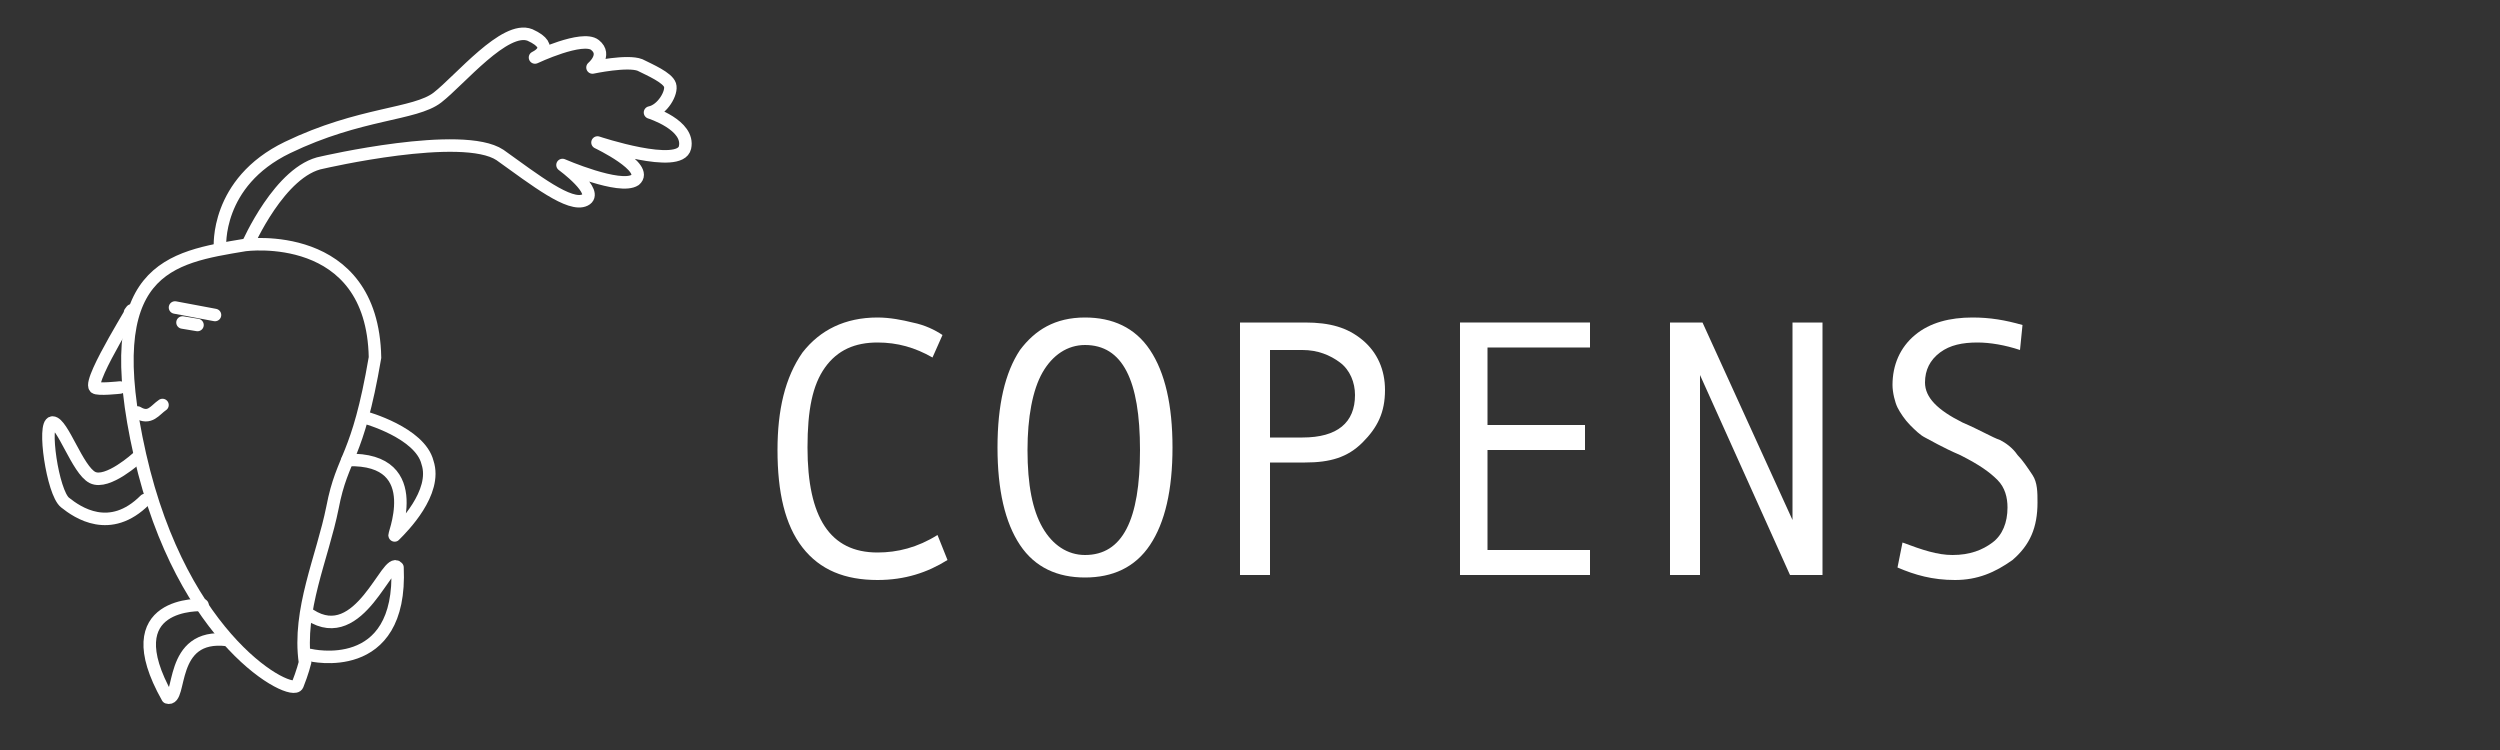 <?xml version="1.0" encoding="utf-8"?>
<!-- Generator: Adobe Illustrator 19.0.0, SVG Export Plug-In . SVG Version: 6.00 Build 0)  -->
<svg width="200" height="60" version="1.1" id="圖層_1" xmlns="http://www.w3.org/2000/svg" xmlns:xlink="http://www.w3.org/1999/xlink" x="0px" y="0px"
	 viewBox="0 0 100 30" style="enable-background:new 0 0 100 30;" xml:space="preserve">
<rect x="0" y="0" width="100" height="30" fill="#333333" stroke="none"/>
<style type="text/css">
	.st0{fill:none;stroke:#FFFFFF;stroke-width:0.5;stroke-linecap:round;stroke-miterlimit:10;}
	.st1{fill:none;stroke:#FFFFFF;stroke-width:0.5;stroke-linejoin:round;stroke-miterlimit:10;}
	.st2{fill:#FFFFFF;}
	.st3{fill:none;stroke:#FFFFFF;stroke-width:0.5;stroke-linecap:round;stroke-linejoin:round;stroke-miterlimit:10;}
</style>
<g id="圖層_2">
	<path id="XMLID_10_" class="st0" d="M9.8,9.8c0,0,5.1-0.7,5.2,4.5c-0.7,4.1-1.3,3.9-1.7,6c-0.4,2-1.4,4.1-1.1,6.2
		c0,0-0.1,0.4-0.3,0.9s-4.6-1.7-6.3-9.2S6.8,10.3,9.8,9.8z"/>
	<path id="XMLID_9_" class="st0" d="M5.5,18.3c0,0-1.2,1.1-1.8,0.8s-1.2-2.2-1.6-2.2c-0.4,0,0,2.8,0.5,3.2s1.8,1.3,3.2-0.1"/>
	<path id="XMLID_8_" class="st0" d="M14.6,16.7c0,0,2.2,0.6,2.5,1.8c0.4,1.2-1,2.6-1.3,2.9c-0.2,0.3,1.4-3.1-1.9-3"/>
	<path id="XMLID_5_" class="st0" d="M5.5,16.5c0.5,0.3,0.7-0.1,1-0.3"/>
	<path id="XMLID_4_" class="st0" d="M5.2,12.5c0.5-0.7-1.7,2.7-1.4,3c0.1,0.1,1,0,1,0"/>
	<line id="XMLID_3_" class="st0" x1="7" y1="12.3" x2="8.6" y2="12.6"/>
	<line id="XMLID_2_" class="st0" x1="7.3" y1="12.9" x2="7.9" y2="13"/>
	<path id="XMLID_1_" class="st1" d="M8.8,9.9c0,0-0.2-2.6,2.7-4s5.1-1.3,6-2s2.7-2.9,3.7-2.5c1.1,0.5,0.2,0.9,0.2,0.9
		s1.9-0.9,2.4-0.5s-0.1,0.9-0.1,0.9s1.4-0.3,1.9-0.1c0.4,0.2,1.1,0.5,1.2,0.8s-0.3,1-0.8,1.1c0,0,1.6,0.5,1.4,1.4s-3.5-0.2-3.5-0.2
		s2.1,1,1.5,1.5c-0.6,0.4-2.9-0.6-2.9-0.6S24,7.7,23.4,8c-0.6,0.3-2-0.8-3.4-1.8c-1.5-1-7.1,0.3-7.1,0.3c-1.7,0.3-3,3.3-3,3.3"/>
</g>
<g id="XMLID_13_">
	<path id="XMLID_14_" class="st2" d="M37.9,22.4c-0.8,0.5-1.7,0.8-2.8,0.8c-1.3,0-2.3-0.4-3-1.3c-0.7-0.9-1-2.2-1-3.9
		c0-1.6,0.3-2.9,1-3.9c0.7-0.9,1.7-1.4,3-1.4c0.5,0,1,0.1,1.4,0.2c0.5,0.1,0.9,0.3,1.2,0.5l-0.4,0.9c-0.7-0.4-1.4-0.6-2.2-0.6
		c-0.9,0-1.6,0.3-2.1,1c-0.5,0.7-0.7,1.7-0.7,3.2c0,2.8,0.9,4.2,2.8,4.2c0.8,0,1.6-0.2,2.4-0.7L37.9,22.4z"/>
	<path id="XMLID_16_" class="st2" d="M43.4,12.7c1.1,0,2,0.4,2.6,1.3c0.6,0.9,0.9,2.2,0.9,3.9c0,1.7-0.3,3-0.9,3.9
		c-0.6,0.9-1.5,1.3-2.6,1.3c-1.1,0-2-0.4-2.6-1.3c-0.6-0.9-0.9-2.2-0.9-3.9s0.3-3,0.9-3.9C41.4,13.2,42.2,12.7,43.4,12.7z
		 M43.4,22.2c1.5,0,2.2-1.4,2.2-4.2c0-2.8-0.7-4.2-2.2-4.2c-0.7,0-1.3,0.4-1.7,1.1c-0.4,0.7-0.6,1.8-0.6,3.1c0,1.4,0.2,2.4,0.6,3.1
		C42.1,21.8,42.7,22.2,43.4,22.2z"/>
	<path id="XMLID_19_" class="st2" d="M49.6,12.9h2.6c1,0,1.7,0.2,2.3,0.7c0.6,0.5,0.9,1.2,0.9,2c0,0.9-0.3,1.5-0.9,2.1
		s-1.3,0.8-2.3,0.8h-1.4V23h-1.2V12.9z M50.8,17.5h1.3c1.4,0,2.1-0.6,2.1-1.7c0-0.5-0.2-1-0.6-1.3c-0.4-0.3-0.9-0.5-1.5-0.5h-1.3
		V17.5z"/>
	<path id="XMLID_22_" class="st2" d="M63.7,23h-5.3V12.9h5.2v1h-4.1v3.1h3.9v1h-3.9V22h4.1V23z"/>
	<path id="XMLID_24_" class="st2" d="M72.9,23h-1.3L68,15v8h-1.2V12.9h1.3l3.6,7.9v-7.9h1.2V23z"/>
	<path id="XMLID_26_" class="st2" d="M80.8,14c-0.6-0.2-1.2-0.3-1.7-0.3c-0.6,0-1.1,0.1-1.5,0.4c-0.4,0.3-0.6,0.7-0.6,1.2
		c0,0.6,0.5,1.1,1.5,1.6c0.7,0.3,1.2,0.6,1.5,0.7c0.2,0.1,0.5,0.3,0.7,0.6c0.2,0.2,0.4,0.5,0.6,0.8c0.2,0.3,0.2,0.7,0.2,1.1
		c0,1-0.3,1.7-1,2.3c-0.7,0.5-1.4,0.8-2.3,0.8c-0.9,0-1.6-0.2-2.3-0.5l0.2-1c0.8,0.3,1.4,0.5,2,0.5c0.7,0,1.2-0.2,1.6-0.5
		c0.4-0.3,0.6-0.8,0.6-1.4c0-0.4-0.1-0.8-0.4-1.1c-0.3-0.3-0.7-0.6-1.5-1c-0.7-0.3-1.2-0.6-1.4-0.7s-0.4-0.3-0.6-0.5
		c-0.2-0.2-0.4-0.5-0.5-0.7s-0.2-0.6-0.2-0.9c0-0.8,0.3-1.5,0.9-2c0.6-0.5,1.4-0.7,2.3-0.7c0.7,0,1.3,0.1,2,0.3L80.8,14z"/>
</g>
<path id="XMLID_7_" class="st3" d="M8.1,24.2c0,0-3.6-0.2-1.4,3.7c0.6,0.2,0-2.6,2.4-2.3"/>
<path id="XMLID_6_" class="st3" d="M12.4,26.2c0,0,3.7,0.9,3.5-3.5c-0.4-0.5-1.5,3.2-3.5,1.9"/>
</svg>
